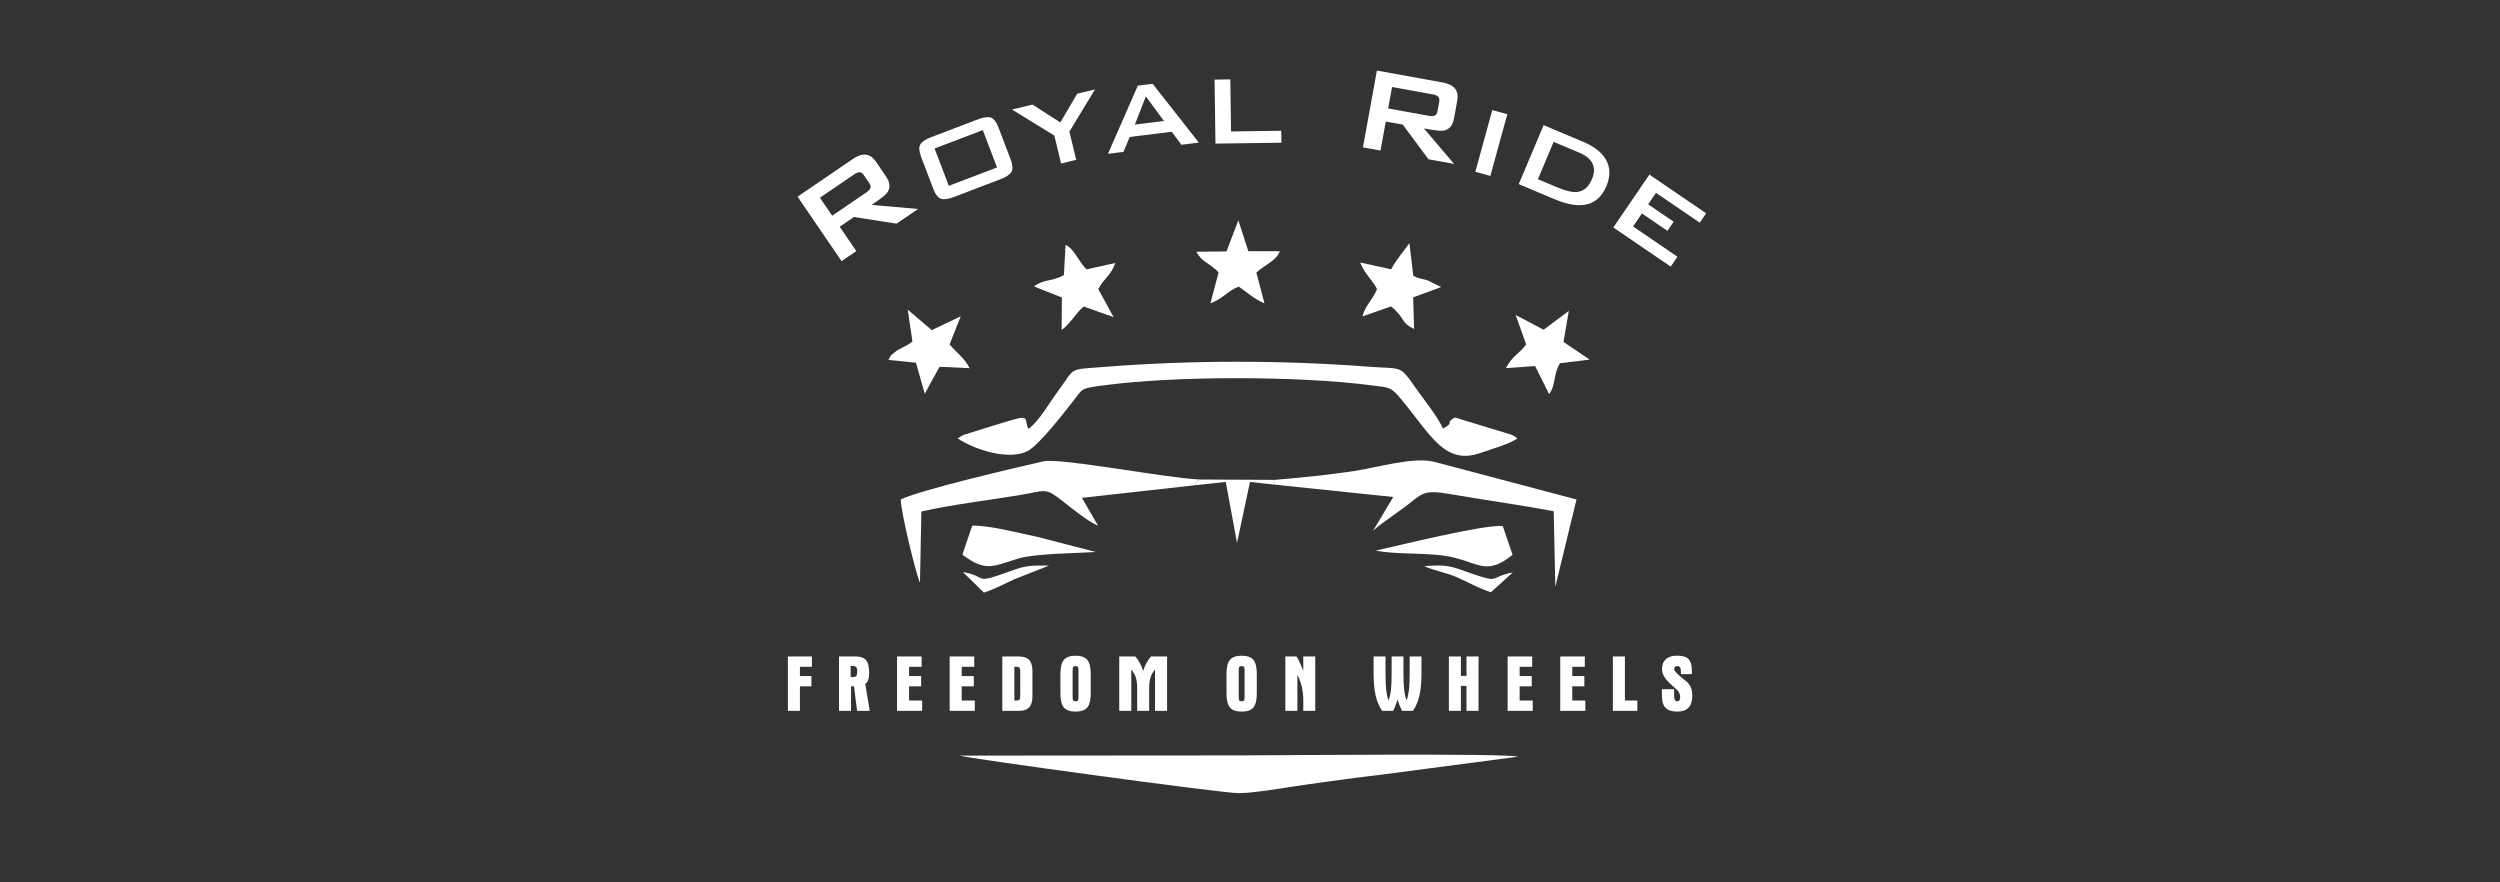 <?xml version="1.0" encoding="UTF-8"?>
<!DOCTYPE svg PUBLIC "-//W3C//DTD SVG 1.1//EN" "http://www.w3.org/Graphics/SVG/1.1/DTD/svg11.dtd">
<!-- Creator: CorelDRAW 2020 (64-Bit) -->
<svg xmlns="http://www.w3.org/2000/svg" xml:space="preserve" width="816px" height="288px" version="1.1" style="shape-rendering:geometricPrecision; text-rendering:geometricPrecision; image-rendering:optimizeQuality; fill-rule:evenodd; clip-rule:evenodd"
viewBox="0 0 816 288"
 xmlns:xlink="http://www.w3.org/1999/xlink"
 xmlns:xodm="http://www.corel.com/coreldraw/odm/2003">
 <rect x="0" y="0" width="816" height="288" fill="#333333" stroke="none"/>
 <defs>
  <style type="text/css">
   <![CDATA[
    .fil0 {fill:white}
    .fil1 {fill:white;fill-rule:nonzero}
   ]]>
  </style>
 </defs>
 <g id="Capa_x0020_1">
  <g id="_2023076548208">
   <path class="fil0" d="M495.419 246.992c-3.132,-1.199 -80.524,-0.432 -91.049,-0.427l-91.137 0.068c1.58,0.75 85.811,12.305 91.137,12.257 5.758,-0.052 16.695,-2.11 23.208,-2.984 7.52,-1.009 15.278,-2.146 22.547,-2.954l45.294 -5.96z"/>
   <path class="fil0" d="M335.653 139.986c-1.76,-4.092 1.478,-4.996 -10.698,-1.289l-10.406 3.234c-1.196,0.601 -1.394,0.81 -1.894,1.204 5.459,3.654 16.481,7.193 22.633,4.161 3.688,-1.819 11.774,-12.265 14.721,-16.023 3.522,-4.492 2.488,-4.447 9.836,-5.445 23.576,-3.202 63.845,-3.142 87.517,-0.092 6.38,0.822 6.532,0.416 10.206,4.85 9.531,11.504 14.037,21.321 25.634,17.264 4.102,-1.436 9.04,-2.762 12.069,-4.715 -0.635,-0.516 -0.499,-0.541 -1.938,-1.246l-18.476 -5.636c-3.713,2.191 0.453,1.333 -3.876,3.63 -1.535,-3.659 -6.176,-9.36 -8.752,-13.036 -5.593,-7.983 -4.294,-6.294 -15.509,-7.153 -28.458,-2.178 -58.038,-2.164 -86.491,0.078 -11.841,0.933 -9.052,-0.017 -14.828,7.8 -2.839,3.843 -6.471,10.229 -9.748,12.414z"/>
   <path class="fil0" d="M389.893 158.403c0.916,-1.147 0.386,-1.26 1.854,-1.89 -10.832,-0.387 -45.685,-7.192 -51.19,-5.934 -8.954,2.045 -39.903,9.244 -46.555,12.443 0.069,4.239 4.888,24.049 6.277,27.191l0.455 -23.269c10.208,-2.274 21.532,-3.622 31.731,-5.282 9.063,-1.476 8.447,-2.748 14.38,1.902 2.642,2.072 8.41,6.779 11.564,8.042l-5.263 -9.106 36.747 -4.097z"/>
   <path class="fil0" d="M416.097 156.631l0 1.561 38.659 4.025 -6.6 11.06c1.784,-1.844 7.799,-5.839 10.795,-8.11 5.192,-3.935 5.411,-5.455 14.126,-3.939 11.438,1.99 22.671,3.51 34.051,5.632l0.523 24.666 6.916 -28.497 -46.527 -12.314c-6.632,-1.65 -18.51,1.871 -26.026,3.022 -8.706,1.333 -17.035,2.116 -25.917,2.894z"/>
   <path class="fil0" d="M448.972 179.721c7.726,1.476 18.021,0.447 25.332,2.216 8.795,2.128 11.126,5.745 19.396,-0.837l-3.19 -9.381c-5.958,-0.663 -34.395,6.475 -41.538,8.002z"/>
   <path class="fil0" d="M314.125 181.037c7.664,5.794 10.009,3.766 18.179,1.289 5.54,-1.68 18.664,-1.716 25.378,-2.154l-19.045 -4.928c-5.563,-1.146 -15.712,-3.83 -21.31,-3.673l-3.202 9.466z"/>
   <path class="fil0" d="M400.331 82.065l-9.844 0.106c1.887,3.516 4.116,3.452 7.265,6.729l-2.675 10.091c4.216,-1.536 5.633,-4.118 9.274,-5.432 2.797,1.985 5.118,4.053 8.373,5.461l-2.652 -10.068c2.739,-2.48 6.624,-3.947 7.657,-6.968l-10.276 0.001 -3.256 -10.096 -3.866 10.176z"/>
   <path class="fil0" d="M454.079 87.9l-10.116 -2.216c1.622,3.979 3.637,5.154 5.504,8.639 -1.471,3.69 -3.802,5.195 -4.755,8.951l9.346 -3.269c4.969,4.229 2.909,5.159 7.5,7.38l-0.309 -10.32 9.131 -3.374 -4.509 -2.219c-2.076,-0.584 -2.713,-0.482 -4.573,-1.458l-1.266 -10.647c-2.081,3.026 -4.23,5.195 -5.953,8.533z"/>
   <path class="fil0" d="M347.255 89.814c-3.687,2.078 -6.643,1.276 -9.758,3.673l9.099 3.628 -0.076 10.608c3.269,-2.483 4.235,-5.18 7.212,-7.665l9.773 3.472 -5.024 -9.145c1.981,-3.794 3.865,-4.064 5.584,-8.545l-9.413 2.08c-2.608,-2.505 -4.023,-6.73 -6.857,-8.017l-0.54 9.911z"/>
   <path class="fil0" d="M503.83 107.626l-9.117 -4.808 3.414 9.564c-2.033,3.031 -4.161,3.309 -6.636,7.785l9.569 -0.686 4.584 9.168c2.36,-3.29 1.233,-6.479 3.562,-10.103l9.66 -1.171 -8.545 -5.766 1.742 -10.131 -8.233 6.148z"/>
   <path class="fil0" d="M297.822 111.464c-2.013,1.523 -2.014,1.235 -4.013,2.4 -1.047,0.61 -0.852,0.323 -1.741,1.091 -1.679,1.449 -0.775,0.247 -2.096,2.524l8.993 0.903 2.877 10.147 4.821 -8.814 9.81 0.461c-1.763,-3.528 -4.412,-5.143 -6.528,-7.774l3.637 -9.169 -9.446 4.523 -7.852 -6.681 1.538 10.389z"/>
   <path class="fil0" d="M389.893 158.403l10.194 -1.101 3.678 19.898 4.232 -19.894 8.1 0.886 0 -1.561 -24.35 -0.118c-1.468,0.63 -0.938,0.743 -1.854,1.89z"/>
   <path class="fil0" d="M314.309 186.728l6.852 6.712c3.472,-1.173 6.473,-2.773 9.883,-4.35l11.352 -4.477c-7.812,-0.155 -8.386,0.291 -14.93,2.625 -9.584,3.418 -5.281,0.801 -13.157,-0.51z"/>
   <path class="fil0" d="M486.609 193.318l7.194 -6.484c-7.947,1.527 -3.852,3.69 -13.348,0.41 -6.8,-2.349 -7.623,-3.097 -15.594,-2.46 3.022,1.441 7.468,2.177 10.736,3.645 3.646,1.638 7.021,3.571 11.012,4.889z"/>
   <path class="fil1" d="M299.658 68.211l-7.017 4.787 -13.913 -2.168 -4.651 3.173 5.427 7.956 -4.815 3.283 -14.359 -21.052 18.033 -12.3c3.155,-2.153 5.661,-1.868 7.516,0.851l3.367 4.937c1.391,2.04 1.438,3.861 0.14,5.464 -0.496,0.617 -2.117,1.863 -4.864,3.737l15.136 1.332zm-15.952 -8.488l-1.725 -2.529c-0.483,-0.708 -1.002,-1.031 -1.559,-0.97 -0.429,0.013 -1.024,0.28 -1.785,0.8l-11.016 7.513 4.007 5.875 11.016 -7.513c0.761,-0.52 1.227,-0.977 1.396,-1.371 0.26,-0.496 0.148,-1.098 -0.334,-1.805zm46.145 -7.759c0.703,1.846 0.803,3.217 0.299,4.114 -0.503,0.896 -1.709,1.708 -3.616,2.436l-15.09 5.753c-1.907,0.727 -3.344,0.931 -4.312,0.613 -0.967,-0.319 -1.808,-1.416 -2.524,-3.293l-3.923 -10.29c-0.715,-1.877 -0.818,-3.256 -0.309,-4.138 0.51,-0.881 1.719,-1.685 3.626,-2.412l15.09 -5.754c1.907,-0.727 3.345,-0.931 4.311,-0.613 0.967,0.319 1.809,1.416 2.525,3.293l3.923 10.291zm-4.419 2.689l-4.645 -12.183 -15.736 5.999 4.645 12.183 15.736 -5.999zm31.97 -25.463l-8.352 13.763 2.233 9.215 -4.944 1.198 -2.21 -9.119 -13.797 -8.497 6.671 -1.617 9.086 5.828 5.506 -9.363 5.807 -1.408zm33.896 17.354l-5.685 0.703 -3.162 -4.236 -13.724 1.697 -2.033 4.88 -5.049 0.625 9.738 -22.255 4.852 -0.6 15.063 19.186zm-11.373 -7.053l-5.919 -8.026 -3.589 9.202 9.508 -1.176zm38.326 7.092l-21.53 0.291 -0.283 -20.888 5.136 -0.07 0.229 16.988 16.395 -0.222 0.053 3.901zm56.355 6.914l-8.358 -1.516 -8.388 -11.31 -5.54 -1.005 -1.719 9.475 -5.734 -1.04 4.549 -25.074 21.479 3.897c3.757,0.682 5.342,2.643 4.755,5.882l-1.067 5.88c-0.441,2.43 -1.686,3.76 -3.736,3.99 -0.786,0.092 -2.815,-0.159 -6.087,-0.753l9.846 11.574zm-5.404 -17.243l0.546 -3.013c0.153,-0.842 0.01,-1.437 -0.429,-1.784 -0.315,-0.291 -0.926,-0.519 -1.833,-0.684l-13.12 -2.381 -1.27 6.998 13.12 2.38c0.907,0.165 1.559,0.166 1.957,0.004 0.533,-0.171 0.876,-0.678 1.029,-1.52zm17.253 21.161l-4.905 -1.347 5.531 -20.145 4.905 1.347 -5.531 20.145zm37.883 3.322c-2.723,6.463 -8.332,7.905 -16.828,4.327l-11.788 -4.966 8.11 -19.252 12.971 5.464c3.429,1.444 5.844,3.301 7.246,5.571 1.573,2.627 1.669,5.58 0.289,8.856zm-4.729 -2.26c1.649,-3.913 0.243,-6.81 -4.218,-8.689l-8.283 -3.489 -5.138 12.198 6.054 2.549c2.882,1.215 5.101,1.756 6.657,1.626 2.199,-0.218 3.841,-1.615 4.928,-4.195zm25.708 28.542l-18.727 -12.773 11.772 -17.258 18.523 12.634 -2.088 3.061 -14.28 -9.741 -2.559 3.754 8.323 5.677 -2.032 2.978 -8.323 -5.677 -2.894 4.243 14.484 9.879 -2.199 3.223z"/>
   <path class="fil1" d="M257.166 232.034l0 -17.773 7.842 0 0 3.383 -3.913 0 0 3.018 3.748 0 0 3.357 -3.748 0 0 8.015 -3.929 0zm20.488 -11.033l0.646 0c0.599,0 1.002,-0.126 1.206,-0.373 0.204,-0.252 0.304,-0.755 0.304,-1.505 0,-0.629 -0.105,-1.071 -0.317,-1.341 -0.212,-0.264 -0.564,-0.399 -1.054,-0.399l-0.785 0 0 3.618zm-3.803 -6.74l5.26 0c1.679,0 2.858,0.395 3.548,1.188 0.685,0.789 1.028,2.182 1.028,4.173 0,0.941 -0.108,1.717 -0.325,2.337 -0.217,0.62 -0.529,1.037 -0.946,1.258l1.462 8.817 -4.12 0 -1.015 -8.015 -0.963 0 0 8.015 -3.929 0 0 -17.773zm18.944 17.773l0 -17.773 8.019 0 0 3.383 -4.09 0 0 3.018 3.938 0 0 3.357 -3.938 0 0 4.632 4.268 0 0 3.383 -8.197 0zm17.178 0l0 -17.773 8.019 0 0 3.383 -4.089 0 0 3.018 3.938 0 0 3.357 -3.938 0 0 4.632 4.267 0 0 3.383 -8.197 0zm17.179 -17.773l5.261 0c1.6,0 2.763,0.377 3.487,1.136 0.724,0.759 1.088,1.978 1.088,3.656l0 8.188c0,1.688 -0.359,2.906 -1.079,3.661 -0.72,0.755 -1.887,1.132 -3.496,1.132l-5.261 0 0 -17.773zm3.929 3.383l0 11.007 0.66 0c0.49,0 0.824,-0.091 1.001,-0.273 0.178,-0.182 0.265,-0.646 0.265,-1.388l0 -0.447 0 -7.225c0,-0.742 -0.087,-1.21 -0.265,-1.397 -0.177,-0.186 -0.511,-0.277 -1.001,-0.277l-0.66 0zm19.018 1.826l0 7.88c0,0.676 0.07,1.106 0.208,1.288 0.139,0.182 0.391,0.273 0.755,0.273 0.373,0 0.625,-0.095 0.759,-0.29 0.135,-0.195 0.204,-0.664 0.204,-1.401l0 -0.395 0 -7.75c0,-0.72 -0.069,-1.18 -0.208,-1.375 -0.139,-0.195 -0.39,-0.291 -0.755,-0.291 -0.373,0 -0.625,0.091 -0.759,0.269 -0.134,0.178 -0.204,0.599 -0.204,1.271l0 0.521zm-3.981 0.52c0,-2.194 0.377,-3.739 1.132,-4.628 0.755,-0.889 2.025,-1.335 3.812,-1.335 1.787,0 3.058,0.446 3.812,1.335 0.755,0.889 1.132,2.434 1.132,4.628l0 6.315c0,2.194 -0.377,3.738 -1.132,4.627 -0.754,0.889 -2.025,1.336 -3.812,1.336 -1.787,0 -3.057,-0.447 -3.812,-1.336 -0.755,-0.889 -1.132,-2.433 -1.132,-4.627l0 -6.315zm30.888 12.044l0 -13.505c-0.685,0.823 -1.175,1.682 -1.475,2.584 -0.299,0.902 -0.451,2.16 -0.451,3.769l0 0.989 0 6.163 -3.903 0 0 -7.152c0,-1.609 -0.152,-2.867 -0.451,-3.769 -0.299,-0.902 -0.789,-1.761 -1.475,-2.584l0 13.505 -3.929 0 0 -17.773 5.235 0c0.542,0.611 1.028,1.31 1.462,2.103 0.429,0.79 0.802,1.661 1.118,2.611 0.286,-0.923 0.647,-1.787 1.085,-2.585 0.433,-0.802 0.927,-1.509 1.479,-2.129l5.234 0 0 17.773 -3.929 0zm27.305 -12.564l0 7.88c0,0.676 0.07,1.106 0.208,1.288 0.139,0.182 0.391,0.273 0.755,0.273 0.373,0 0.625,-0.095 0.759,-0.29 0.135,-0.195 0.204,-0.664 0.204,-1.401l0 -0.395 0 -7.75c0,-0.72 -0.069,-1.18 -0.208,-1.375 -0.139,-0.195 -0.39,-0.291 -0.755,-0.291 -0.373,0 -0.625,0.091 -0.759,0.269 -0.134,0.178 -0.204,0.599 -0.204,1.271l0 0.521zm-3.981 0.52c0,-2.194 0.377,-3.739 1.132,-4.628 0.755,-0.889 2.025,-1.335 3.812,-1.335 1.787,0 3.058,0.446 3.812,1.335 0.755,0.889 1.132,2.434 1.132,4.628l0 6.315c0,2.194 -0.377,3.738 -1.132,4.627 -0.754,0.889 -2.025,1.336 -3.812,1.336 -1.787,0 -3.057,-0.447 -3.812,-1.336 -0.755,-0.889 -1.132,-2.433 -1.132,-4.627l0 -6.315zm19.204 -5.729l3.652 0c0.368,0.602 0.741,1.296 1.114,2.081 0.369,0.79 0.733,1.657 1.089,2.607l0 -4.688 3.903 0 0 17.773 -3.903 0 0 -3.483c0,-1.505 -0.16,-2.953 -0.481,-4.341 -0.322,-1.392 -0.803,-2.711 -1.445,-3.964l0 11.788 -3.929 0 0 -17.773zm38.078 17.773c-0.316,-0.659 -0.594,-1.301 -0.841,-1.926 -0.243,-0.62 -0.447,-1.227 -0.607,-1.821 -0.187,0.633 -0.399,1.262 -0.633,1.878 -0.23,0.62 -0.499,1.24 -0.807,1.869l-3.591 0c-0.985,-1.449 -1.692,-3.119 -2.13,-5.014 -0.438,-1.891 -0.655,-4.358 -0.655,-7.398l0 -5.361 3.878 0 0 5.109c0,2.667 0.078,4.636 0.23,5.911 0.151,1.275 0.403,2.39 0.758,3.348 0.365,-0.95 0.625,-2.073 0.781,-3.374 0.156,-1.296 0.234,-3.261 0.234,-5.885l0 -5.109 3.852 0 0 5.109c0,2.507 0.078,4.437 0.234,5.79 0.156,1.357 0.416,2.511 0.78,3.469 0.365,-0.976 0.625,-2.112 0.781,-3.413 0.156,-1.297 0.234,-3.248 0.234,-5.846l0 -5.109 3.852 0 0 5.361c0,3.04 -0.217,5.507 -0.655,7.398 -0.438,1.895 -1.145,3.565 -2.13,5.014l-3.565 0zm15.297 -17.773l3.929 0 0 6.349 1.822 0 0 -6.349 3.929 0 0 17.773 -3.929 0 0 -8.171 -1.822 0 0 8.171 -3.929 0 0 -17.773zm19.174 17.773l0 -17.773 8.019 0 0 3.383 -4.09 0 0 3.018 3.938 0 0 3.357 -3.938 0 0 4.632 4.268 0 0 3.383 -8.197 0zm17.178 0l0 -17.773 8.02 0 0 3.383 -4.09 0 0 3.018 3.938 0 0 3.357 -3.938 0 0 4.632 4.268 0 0 3.383 -8.198 0zm17.179 -17.773l3.929 0 0 14.39 4.06 0 0 3.383 -7.989 0 0 -17.773zm22.197 5.777l0 -1.015c0,-0.551 -0.095,-0.959 -0.291,-1.219 -0.195,-0.264 -0.498,-0.395 -0.906,-0.395 -0.303,0 -0.547,0.087 -0.733,0.261 -0.187,0.173 -0.282,0.407 -0.282,0.707 0,0.555 0.941,1.583 2.819,3.07 0.356,0.282 0.633,0.499 0.828,0.651 0.812,0.633 1.397,1.34 1.753,2.116 0.355,0.777 0.533,1.744 0.533,2.906 0,1.718 -0.412,3.006 -1.231,3.864 -0.824,0.855 -2.061,1.284 -3.713,1.284 -1.713,0 -2.967,-0.412 -3.769,-1.24 -0.802,-0.824 -1.201,-2.13 -1.201,-3.908l0 -2.164 3.981 0 0 1.982c0,0.698 0.083,1.201 0.247,1.509 0.165,0.308 0.43,0.464 0.794,0.464 0.295,0 0.525,-0.117 0.689,-0.351 0.166,-0.23 0.248,-0.555 0.248,-0.972 0,-0.585 -0.126,-1.105 -0.373,-1.556 -0.252,-0.456 -0.776,-1.028 -1.579,-1.722 -0.134,-0.122 -0.334,-0.291 -0.598,-0.512 -2.256,-1.913 -3.383,-3.687 -3.383,-5.322 0,-1.435 0.425,-2.537 1.275,-3.313 0.854,-0.776 2.065,-1.162 3.643,-1.162 1.735,0 2.975,0.368 3.721,1.11 0.746,0.742 1.119,2.004 1.119,3.786l0 1.141 -3.591 0z"/>
  </g>
 </g>
</svg>
